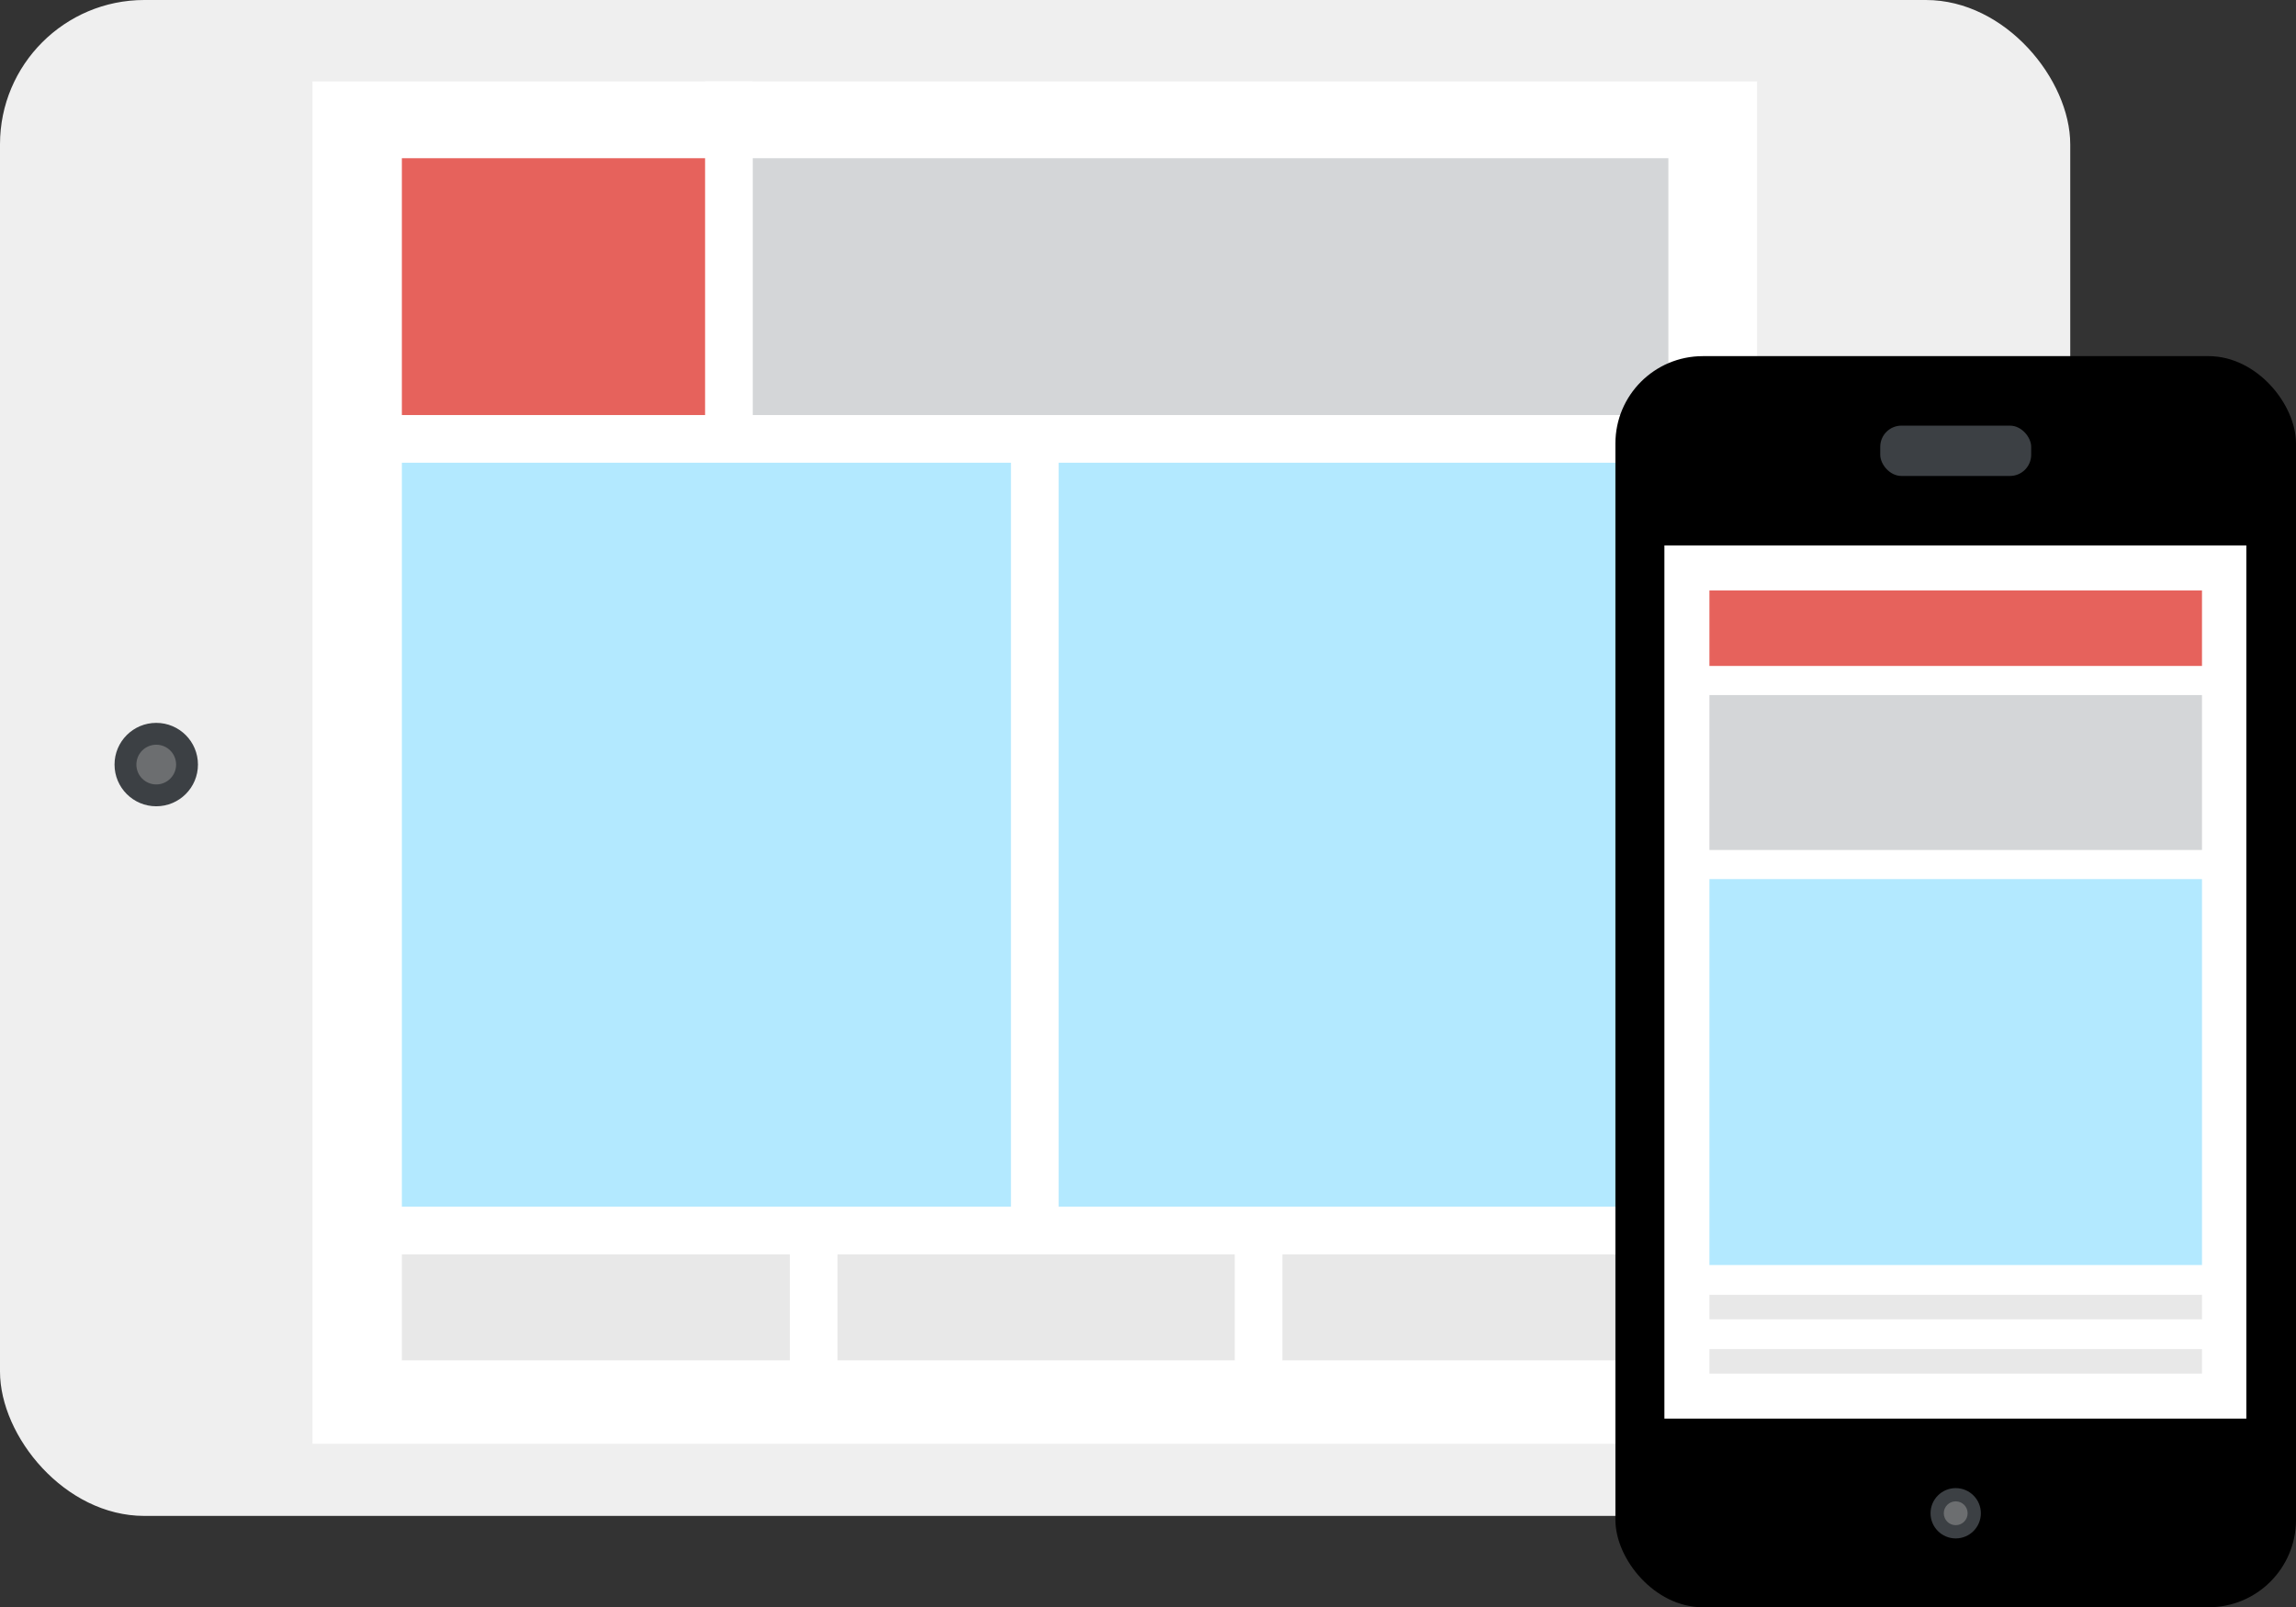 <svg xmlns="http://www.w3.org/2000/svg" viewBox="0 0 34.68 24.28"><rect x="0" y="0" width="34.68" height="24.28" fill="#333333" stroke="none"/><defs><style>.a{fill:#efefef;}.b{fill:#3c4044;}.c{fill:#6c6e70;}.d{fill:#fff;}.e{fill:#e6625c;}.f{fill:#e8e8e8;}.g{fill:#b3e9ff;}.h{fill:#d4d6d8;}</style></defs><title>img-mobile-devices-2</title><rect class="a" width="31.27" height="22.9" rx="2.18" ry="2.18"/><rect class="b" x="28.27" y="9.67" width="1.26" height="3.77" rx="0.52" ry="0.52"/><circle class="b" cx="2.36" cy="11.55" r="0.63"/><circle class="c" cx="2.36" cy="11.55" r="0.3"/><rect class="d" x="4.72" y="1.23" width="21.82" height="20.58"/><rect class="e" x="6.07" y="2.39" width="4.94" height="3.88"/><rect class="f" x="6.07" y="18.88" width="6.05" height="1.67"/><rect class="f" x="19.01" y="18.88" width="6.19" height="1.67"/><rect class="f" x="12.29" y="18.88" width="6.66" height="1.67"/><rect class="g" x="6.07" y="6.63" width="9.37" height="11.6"/><rect class="g" x="15.63" y="6.63" width="9.57" height="11.6"/><rect class="h" x="11.01" y="2.39" width="14.19" height="3.88"/><rect class="d" x="10.65" y="1.23" width="0.72" height="5.54"/><rect class="d" x="15.27" y="6.27" width="0.72" height="12.61"/><rect class="d" x="18.65" y="18.46" width="0.72" height="2.97"/><rect class="d" x="11.93" y="18.46" width="0.72" height="2.97"/><rect class="d" x="728.06" y="231.92" width="0.72" height="20.72" transform="translate(258.07 -721.79) rotate(90)"/><rect class="d" x="728.06" y="243.88" width="0.72" height="20.72" transform="translate(270.03 -709.83) rotate(90)"/><rect x="24.4" y="5.38" width="10.28" height="18.9" rx="1.32" ry="1.32"/><rect class="b" x="28.4" y="6.43" width="2.28" height="0.76" rx="0.32" ry="0.32"/><circle class="b" cx="29.54" cy="22.86" r="0.38"/><circle class="c" cx="29.54" cy="22.86" r="0.18"/><rect class="d" x="25.14" y="8.24" width="8.79" height="13.19"/><rect class="e" x="25.82" y="8.92" width="7.44" height="1.14"/><rect class="f" x="25.82" y="19.56" width="7.44" height="0.37"/><rect class="f" x="25.82" y="20.38" width="7.44" height="0.37"/><rect class="g" x="25.82" y="13.28" width="7.44" height="5.83"/><rect class="h" x="25.82" y="10.5" width="7.44" height="2.34"/></svg>